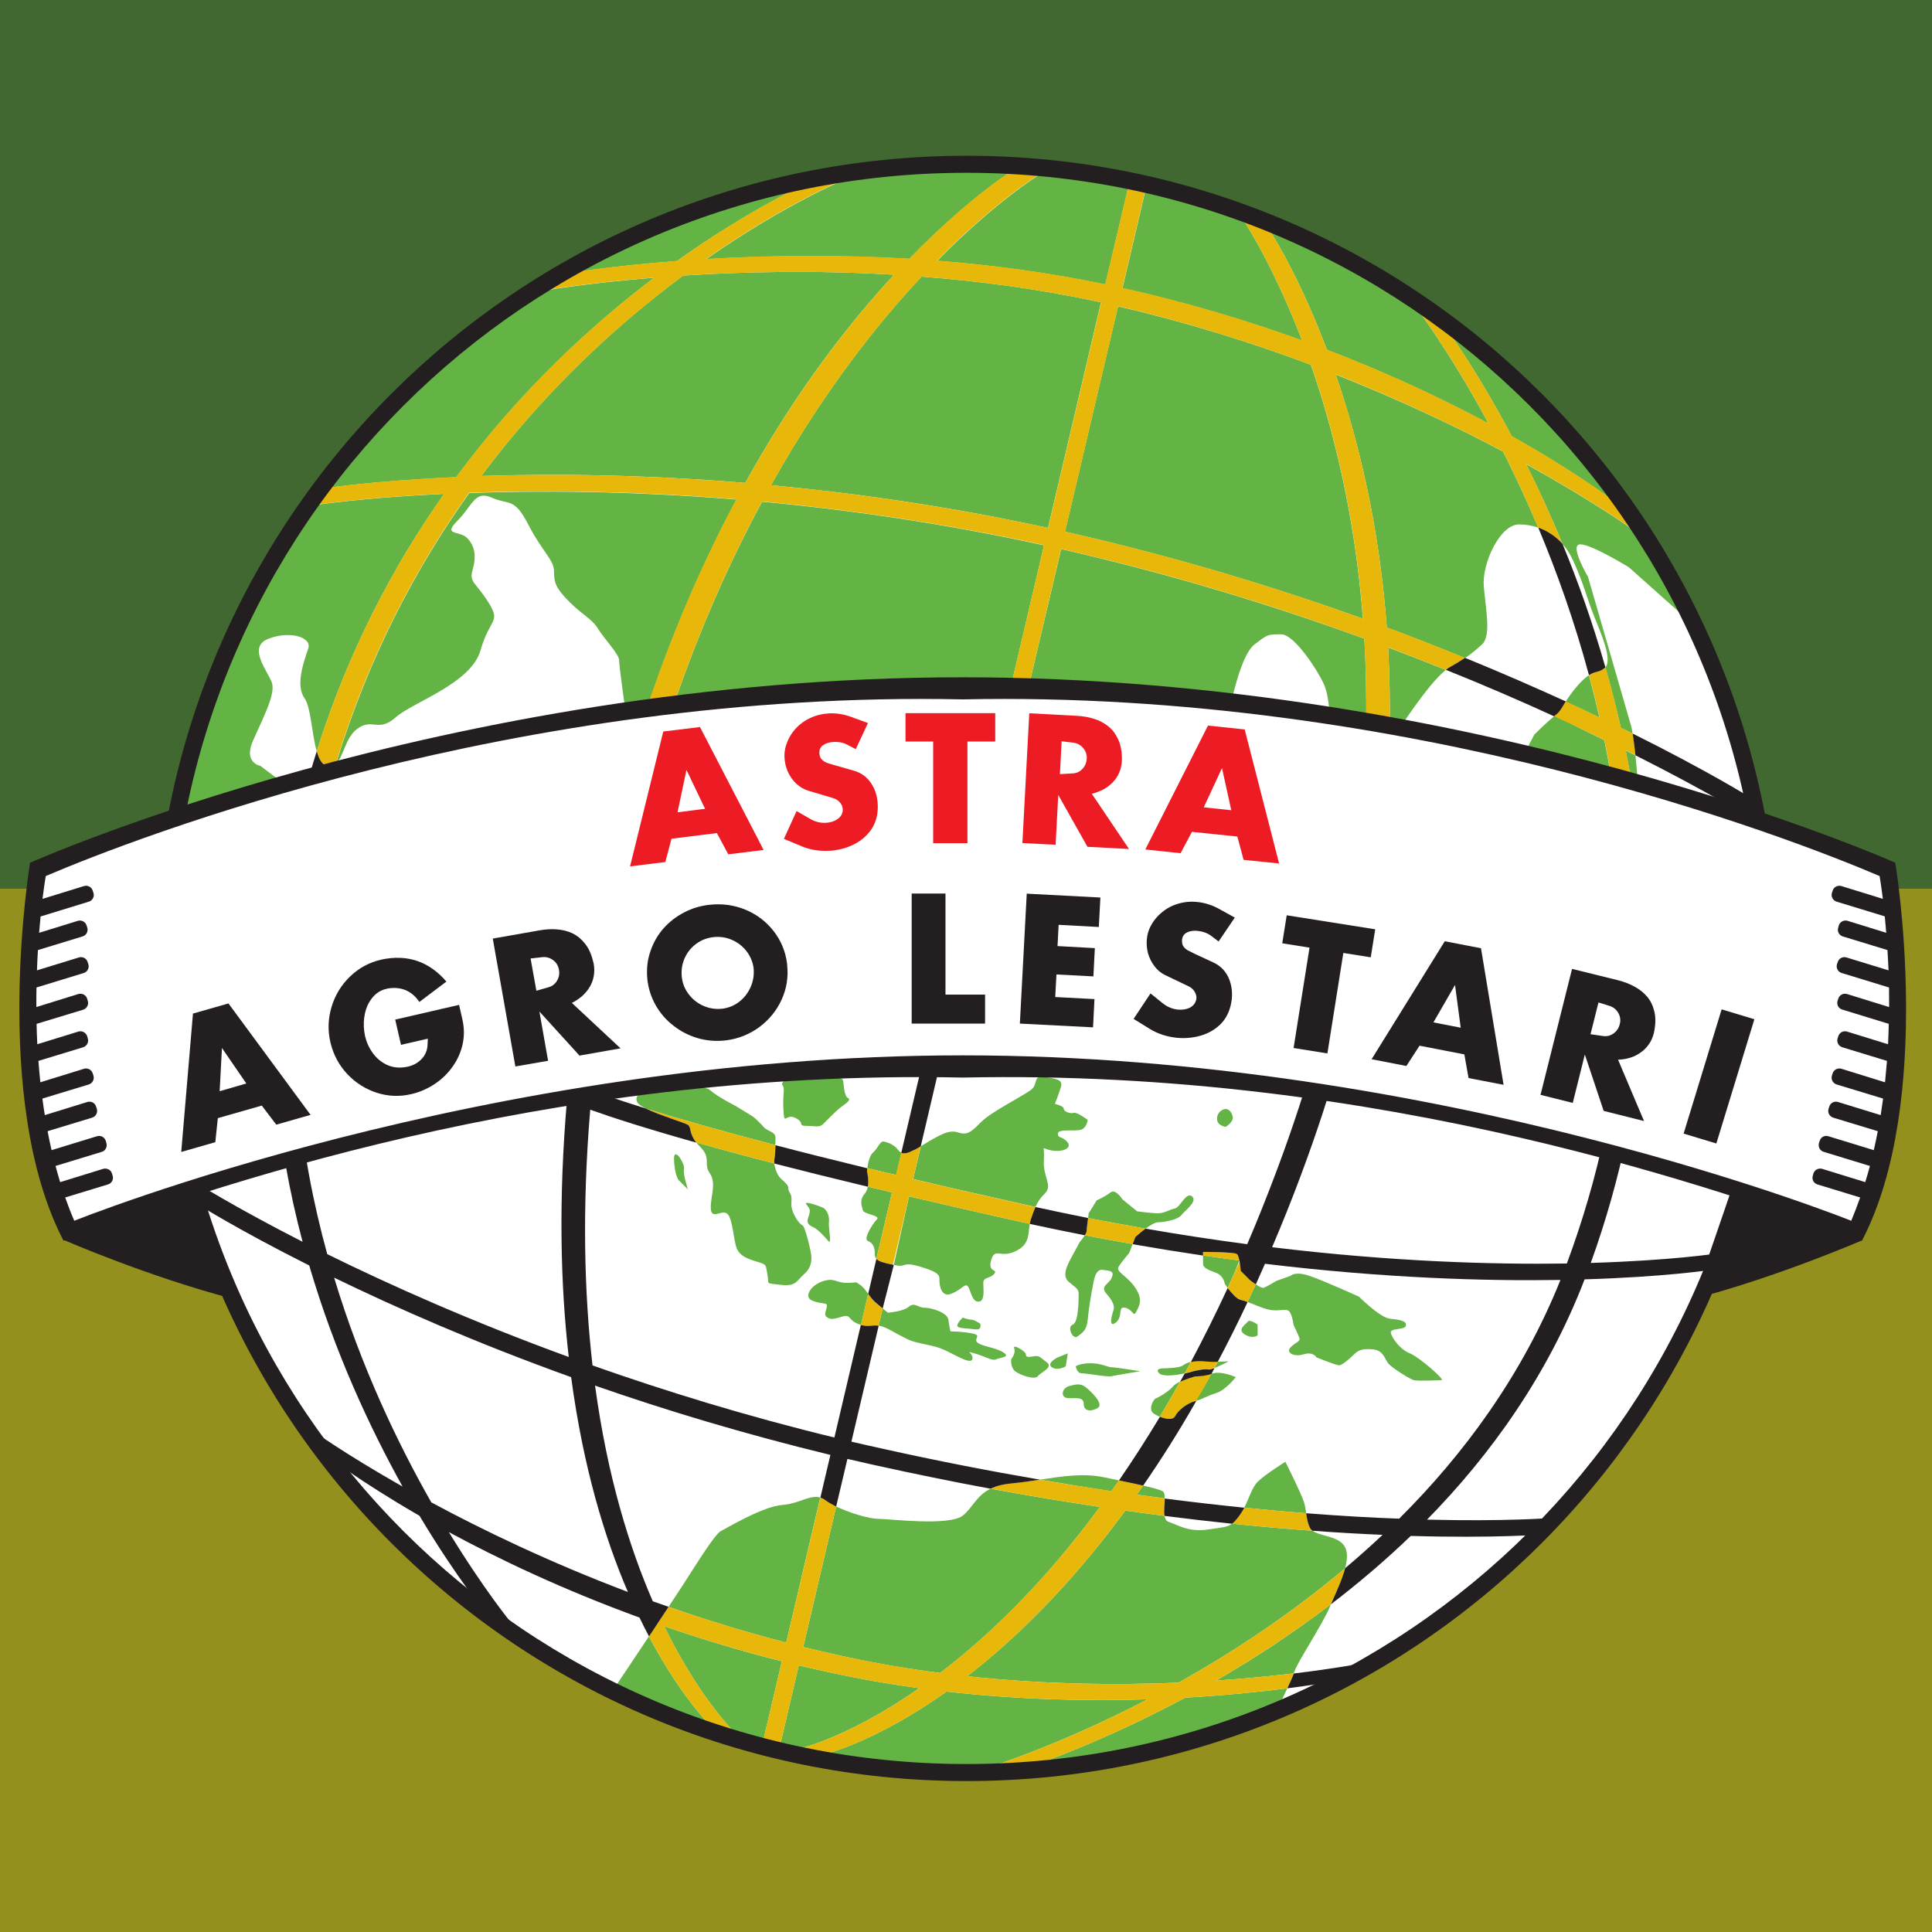 <svg width="100" height="100" viewBox="0 0 100 100" fill="none" xmlns="http://www.w3.org/2000/svg">
<rect width="100" height="100" fill="#416831"/>
<rect y="46" width="100" height="54" fill="#94901D"/>
<g clip-path="url(#clip0_1_110)">
<path d="M50.194 91.656C73.169 91.656 91.794 73.037 91.794 50.069C91.794 27.101 73.169 8.481 50.194 8.481C27.219 8.481 8.594 27.101 8.594 50.069C8.594 73.037 27.219 91.656 50.194 91.656Z" fill="white"/>
<path d="M3.425 63.862L10.131 61.656L12.044 67.225C7.662 66.075 3.344 64.2 3.344 64.2L3.425 63.862Z" fill="#231F20"/>
<path d="M96.381 64.2C96.381 64.2 92.062 66.075 87.681 67.225L89.594 61.656L96.3 63.862L96.381 64.2Z" fill="#231F20"/>
<path fill-rule="evenodd" clip-rule="evenodd" d="M66.631 87.388C66.331 88.031 65.987 88.75 65.987 88.75C65.987 88.75 58.562 92.481 49.525 91.994C46.163 91.813 43.013 91.238 40.325 90.563L41.344 86.2C41.894 86.331 42.45 86.456 43.006 86.575C44.55 86.913 46.081 87.175 47.581 87.381C43.944 89.919 41.444 90.494 41.444 90.494L42.669 90.8C42.669 90.8 45.256 90.206 48.994 87.556C52.763 87.981 56.312 88.056 59.4 87.956C54.612 90.45 51.019 91.525 51.019 91.525L52.281 91.781C52.281 91.781 56.231 90.619 61.35 87.869C63.412 87.756 65.2 87.569 66.631 87.388ZM60.275 78.463C60.3 78.613 60.362 78.725 60.481 78.769C60.962 78.925 61.519 79.325 62.55 79.163C63.262 79.056 63.525 79.056 63.775 78.863C65.25 79.019 66.638 79.138 67.938 79.231C68.338 79.538 69.356 79.488 69.637 80.119C69.762 80.394 69.731 80.763 69.625 81.169C66.731 83.613 63.725 85.569 61 87.094C57.794 87.231 54.044 87.188 50.062 86.763C52.513 84.863 55.356 82.125 58.244 78.188C58.935 78.283 59.612 78.375 60.275 78.463ZM64.4 78.038C64.669 77.525 64.787 77.013 65.1 76.694C65.5 76.3 66.531 75.663 66.531 75.663C66.531 75.663 67.331 77.256 67.487 77.731C67.556 77.938 67.581 78.131 67.606 78.325C66.594 78.244 65.525 78.15 64.4 78.038ZM68.887 83.031L68.844 83.144C68.444 84.1 67.169 86.006 67.012 86.488L66.963 86.613C65.806 86.75 64.45 86.888 62.938 86.988C64.85 85.888 66.875 84.575 68.887 83.031ZM59.169 76.894C59.656 77.006 60.012 77.1 60.162 77.175C60.262 77.225 60.288 77.369 60.281 77.556L58.837 77.363L59.169 76.894ZM53.831 76.588C54.987 76.413 56.062 76.238 57.138 76.463L57.919 76.625L57.525 77.181C56.337 77.006 55.1 76.806 53.831 76.588ZM43.281 77.975C44.006 78.325 45.006 78.613 45.438 78.613C45.994 78.613 49.125 79.006 49.831 78.45C50.344 78.044 50.525 77.419 51.275 77.056C53.25 77.419 55.138 77.731 56.931 78C54 81.975 51.125 84.719 48.656 86.594C47.056 86.388 45.419 86.113 43.769 85.756C43.025 85.594 42.294 85.425 41.575 85.25L43.281 77.975ZM34.606 83.169L35.25 82.188C36.125 80.838 37 79.406 37.319 79.244C37.637 79.088 39.469 77.975 40.5 77.894C41.388 77.825 41.925 77.35 42.456 77.513L40.694 85.019C38.562 84.469 36.525 83.838 34.606 83.169ZM33.587 84.7C35.388 88.1 37.031 89.581 37.031 89.581L38.25 89.9C38.25 89.9 36.337 88.181 34.381 84.175C36.281 84.825 38.312 85.444 40.469 85.988L39.475 90.219L39.962 90.475C34.987 89.181 31.669 87.575 31.669 87.575L33.587 84.7Z" fill="#64B345"/>
<path fill-rule="evenodd" clip-rule="evenodd" d="M62.938 86.987C64.45 86.887 65.806 86.75 66.963 86.612C66.888 86.806 66.763 87.087 66.631 87.387C65.2 87.569 63.413 87.756 61.35 87.869C56.231 90.619 52.281 91.781 52.281 91.781L51.019 91.525C51.019 91.525 54.612 90.45 59.4 87.956C56.312 88.056 52.763 87.981 48.994 87.556C45.256 90.206 42.669 90.806 42.669 90.806L41.444 90.494C41.444 90.494 43.944 89.919 47.581 87.381C46.081 87.175 44.55 86.912 43.006 86.581C42.448 86.456 41.894 86.329 41.344 86.2L40.325 90.562L39.969 90.469L39.475 90.212L40.469 85.987C38.312 85.437 36.281 84.825 34.381 84.175C36.337 88.175 38.25 89.9 38.25 89.9L37.031 89.575C37.031 89.575 35.388 88.1 33.587 84.7L34.606 83.169C36.525 83.837 38.562 84.462 40.694 85.019L42.462 77.512C42.55 77.537 42.638 77.581 42.731 77.65C42.875 77.762 43.069 77.869 43.281 77.969L41.575 85.244C42.294 85.419 43.025 85.594 43.769 85.75C45.419 86.106 47.05 86.381 48.656 86.594C51.125 84.712 54 81.969 56.931 78C55.138 77.731 53.25 77.419 51.275 77.05C51.55 76.919 51.894 76.819 52.362 76.775C52.869 76.731 53.356 76.656 53.825 76.587C55.1 76.806 56.331 77 57.525 77.175L57.919 76.619C58.388 76.719 58.812 76.812 59.169 76.894L58.837 77.362L60.281 77.556C60.281 77.837 60.231 78.206 60.275 78.462C59.612 78.375 58.935 78.283 58.244 78.187C55.356 82.125 52.513 84.862 50.069 86.762C54.05 87.187 57.794 87.231 61 87.094C63.725 85.569 66.731 83.612 69.625 81.169C69.463 81.775 69.131 82.462 68.888 83.031C66.875 84.575 64.844 85.887 62.938 86.987ZM67.938 79.231C66.638 79.137 65.25 79.019 63.769 78.862C63.888 78.775 63.994 78.65 64.144 78.45C64.244 78.312 64.331 78.175 64.4 78.037C65.525 78.15 66.594 78.244 67.606 78.325C67.638 78.569 67.675 78.812 67.806 79.081C67.838 79.144 67.881 79.187 67.938 79.231Z" fill="#E7B809"/>
<path fill-rule="evenodd" clip-rule="evenodd" d="M35.362 14.262C38.381 14.069 42.156 13.975 46.275 14.219C43.906 16.775 41.169 20.306 38.575 24.994C33.188 24.55 28.519 24.519 24.913 24.637C28.306 20.094 32.075 16.7 35.362 14.262ZM54.244 27.325C49.138 26.212 44.3 25.525 39.906 25.113C42.55 20.387 45.325 16.85 47.7 14.319C50.638 14.544 53.719 14.944 56.788 15.606L56.987 15.65L54.244 27.325ZM57.869 15.856C61.469 16.688 64.819 17.744 67.85 18.881C69.025 22.256 70.131 26.681 70.544 32.025C65.987 30.387 60.794 28.8 55.125 27.519L57.869 15.856ZM74.856 16.988C76.15 17.994 77.35 19 78.481 19.969C84.469 25.062 87.088 31.837 87.088 31.837L84.312 29.363C84.312 29.363 82.388 28.175 81.794 28.175C81.2 28.175 82.194 29.856 82.194 29.856L84.412 37.525C84.444 37.631 84.475 37.788 84.506 37.975L83.894 37.669C83.65 36.6 83.381 35.556 83.094 34.544C83.09 34.544 83.088 34.546 83.088 34.55C83.469 34.131 82.881 32.819 82.487 31.837C82.094 30.844 81.994 30.25 81.4 28.962C81.256 28.65 81.075 28.381 80.875 28.156C80.256 26.656 79.619 25.275 78.994 24.025C82.487 25.95 84.475 27.387 84.475 27.387L83.713 26.075C83.713 26.075 81.794 24.569 78.25 22.581C76.825 19.894 75.544 17.969 74.856 16.988ZM82.787 37.138C82.233 36.871 81.65 36.598 81.037 36.319C81.181 36.094 81.369 35.812 81.694 35.444C81.919 35.194 82.094 35.044 82.244 34.95C82.435 35.663 82.617 36.392 82.787 37.138ZM80.506 37.031C81.362 37.5 82.231 37.913 83.037 38.306C83.188 39.031 83.323 39.773 83.444 40.531L78.825 39.15L79.419 38.019C79.419 38.019 80.037 37.4 80.438 37.081C80.713 36.875 80.819 36.681 80.987 36.406C80.819 36.681 80.719 36.869 80.506 37.031ZM82.375 34.875C82.662 34.737 82.831 34.8 83.088 34.55C83.083 34.55 83.081 34.55 83.081 34.55C82.838 34.8 82.662 34.737 82.375 34.875ZM9.375 42.319C9.969 36.337 14.275 27.831 19.169 22.144C23.225 17.438 31.387 11.162 42.531 9.144C41.669 9.519 38.725 10.887 35.038 13.512C31.475 13.781 29.256 14.169 29.256 14.169L28.3 15.019C28.3 15.019 30.431 14.65 33.862 14.375C30.613 16.831 26.925 20.219 23.613 24.7C19.344 24.887 16.863 25.269 16.863 25.269L16.481 26.119C16.481 26.119 18.869 25.756 22.988 25.562C20.375 29.262 18.038 33.675 16.394 38.888C16.137 38 16.094 36.606 15.762 36.138C15.262 35.444 15.762 34.156 15.956 33.562C16.156 32.969 14.969 32.631 13.875 33.069C12.787 33.506 13.875 34.75 14.075 35.344C14.275 35.938 13.581 37.225 13.088 38.356C12.588 39.487 13.481 39.644 13.481 39.644L14.669 40.538C14.669 40.538 9.275 43.369 9.375 42.319ZM52.325 35.525C47.544 35.288 39.169 35.925 34.938 36.294C36.294 32.375 37.837 28.944 39.444 25.969C43.906 26.381 48.831 27.087 54.038 28.225L52.325 35.525ZM70.706 37.65L68.831 37.325C68.831 37.325 68.831 36.138 68.537 35.444C68.237 34.75 67.006 32.831 66.312 32.831C65.619 32.831 65.619 32.831 64.925 33.362C64.231 33.9 63.737 36.337 63.737 36.337C63.737 36.337 59.388 35.962 53.237 35.575L54.925 28.419C60.688 29.731 65.975 31.369 70.619 33.056C70.7 34.525 70.737 36.056 70.706 37.65ZM74.838 34.675C73.9 35.406 72.3 37.919 72.3 37.919L71.931 37.856C71.956 36.35 71.925 34.906 71.85 33.513C72.879 33.9 73.875 34.288 74.838 34.675ZM79.619 27.312C79.281 27.194 78.944 27.144 78.625 27.144C77.638 27.144 76.7 29.163 76.8 30.35C76.9 31.538 77.2 32.925 76.7 33.362C76.4 33.631 76.169 33.831 75.831 34.062C74.55 33.538 73.2 33.006 71.781 32.481C71.388 27.175 70.3 22.769 69.138 19.387C72.513 20.719 75.438 22.119 77.8 23.375C78.4 24.569 79.019 25.887 79.619 27.312ZM84.65 39.1C84.744 40.006 84.812 40.931 84.812 40.931L84.513 40.844C84.4 40.169 84.277 39.502 84.144 38.844L84.65 39.1ZM42.994 9.075C45.163 8.706 47.45 8.5 49.837 8.5C60.875 8.5 68.013 12.012 73.406 15.906L73.244 15.844C73.244 15.844 74.969 18.062 77.044 21.919C74.775 20.706 71.969 19.369 68.681 18.106C67.062 13.806 65.444 11.494 65.444 11.494L64.219 11.181C64.219 11.181 65.794 13.438 67.394 17.625C64.6 16.613 61.487 15.675 58.1 14.912L59.275 9.906L58.419 9.606L57.212 14.725C54.263 14.106 51.312 13.719 48.506 13.5C51.606 10.356 53.837 9.019 53.837 9.019L52.619 8.7C52.619 8.7 50.275 10.094 47.062 13.4C43.119 13.169 39.494 13.244 36.556 13.412C40.781 10.463 43.931 9.206 43.931 9.206L42.994 9.075ZM33.575 36.425L32.337 36.544C32.337 36.544 32.044 34.462 32.044 34.163C32.044 33.869 31.25 33.031 30.95 32.538C30.656 32.044 30.163 31.844 29.469 31.15C28.775 30.456 28.675 30.163 28.675 29.569C28.675 28.975 28.081 28.575 27.344 27.15C26.606 25.719 26.356 26.156 25.462 25.762C24.569 25.363 24.469 26.156 23.681 26.95C22.887 27.744 23.775 27.444 24.175 27.844C24.569 28.238 24.669 28.775 24.469 29.469C24.275 30.163 24.569 30.062 25.262 31.15C25.956 32.244 25.363 31.944 24.869 33.669C24.369 35.394 21.356 36.344 20.469 37.138C19.575 37.931 19.275 37.138 18.481 37.731C17.869 38.194 17.794 39.156 17.394 39.519C19.081 34.006 21.538 29.369 24.288 25.519C27.913 25.387 32.644 25.406 38.119 25.856C36.494 28.9 34.931 32.406 33.575 36.425Z" fill="#64B345"/>
<path fill-rule="evenodd" clip-rule="evenodd" d="M58.413 9.594L59.269 9.894L58.094 14.9C61.487 15.656 64.594 16.6 67.388 17.612C65.787 13.419 64.213 11.169 64.213 11.169L65.438 11.481C65.438 11.481 67.056 13.794 68.675 18.094C71.963 19.35 74.769 20.694 77.037 21.906C74.963 18.044 73.238 15.831 73.238 15.831L73.4 15.887C73.9 16.25 74.381 16.612 74.856 16.981C75.544 17.962 76.825 19.887 78.25 22.569C81.794 24.556 83.713 26.069 83.713 26.069L84.475 27.375C84.475 27.375 82.487 25.944 78.994 24.012C79.619 25.262 80.256 26.65 80.869 28.15C80.506 27.744 80.069 27.469 79.613 27.306C79.013 25.875 78.4 24.562 77.8 23.369C75.431 22.112 72.506 20.706 69.138 19.375C70.3 22.762 71.381 27.162 71.781 32.475C73.2 33 74.55 33.531 75.831 34.05C75.619 34.194 75.363 34.35 75.019 34.544C74.96 34.577 74.898 34.619 74.831 34.669C73.873 34.281 72.879 33.894 71.85 33.506C71.925 34.894 71.956 36.344 71.931 37.85L70.706 37.637C70.738 36.044 70.7 34.512 70.613 33.05C65.975 31.362 60.688 29.719 54.919 28.412L53.237 35.569L52.713 35.537L52.325 35.512L54.038 28.212C48.831 27.075 43.906 26.375 39.444 25.956C37.837 28.937 36.294 32.362 34.938 36.287L33.562 36.406C34.925 32.394 36.481 28.887 38.112 25.844C32.638 25.394 27.906 25.375 24.281 25.5C21.531 29.356 19.069 33.987 17.387 39.5C17.275 39.606 17.137 39.662 16.95 39.637C16.681 39.606 16.512 39.3 16.394 38.881C18.038 33.669 20.375 29.256 22.988 25.556C18.869 25.75 16.481 26.112 16.481 26.112L16.863 25.262C16.863 25.262 19.344 24.881 23.613 24.687C26.925 20.206 30.613 16.825 33.862 14.369C30.431 14.644 28.3 15.006 28.3 15.006L29.256 14.156C29.256 14.156 31.475 13.775 35.038 13.506C38.725 10.881 41.669 9.512 42.531 9.137L42.987 9.056L43.925 9.194C43.925 9.194 40.775 10.45 36.556 13.4C39.488 13.225 43.112 13.15 47.062 13.387C50.275 10.081 52.612 8.681 52.612 8.681L53.831 9.006C53.831 9.006 51.6 10.344 48.5 13.487C51.312 13.706 54.256 14.094 57.206 14.712L58.413 9.594ZM54.25 27.325L56.994 15.656L56.794 15.606C53.719 14.95 50.644 14.544 47.706 14.319C45.331 16.85 42.55 20.387 39.913 25.112C44.306 25.525 49.144 26.219 54.25 27.325ZM57.875 15.85L55.131 27.519C60.8 28.794 65.994 30.387 70.55 32.025C70.138 26.681 69.031 22.256 67.856 18.881C64.825 17.744 61.475 16.687 57.875 15.85ZM35.369 14.262C32.081 16.7 28.306 20.1 24.913 24.637C28.525 24.519 33.188 24.55 38.575 24.994C41.175 20.306 43.913 16.775 46.275 14.219C42.163 13.975 38.388 14.069 35.369 14.262ZM83.1 34.537C83.388 35.55 83.656 36.594 83.894 37.662L84.506 37.969C84.556 38.281 84.606 38.687 84.65 39.087L84.15 38.837C84.281 39.494 84.4 40.162 84.513 40.837L83.45 40.519C83.329 39.764 83.194 39.025 83.044 38.3C82.237 37.906 81.369 37.494 80.444 37.075C80.744 36.844 80.844 36.637 81.044 36.306C81.652 36.59 82.236 36.864 82.794 37.131C82.623 36.385 82.442 35.656 82.25 34.944C82.619 34.706 82.806 34.831 83.088 34.544C83.088 34.544 83.094 34.537 83.1 34.537Z" fill="#E7B809"/>
<path d="M43.631 55.9C43.681 56.113 43.681 56.731 43.888 56.831C44.094 56.938 43.737 57.144 43.475 57.344C43.219 57.556 42.819 57.963 42.612 58.175C42.406 58.381 42.2 58.275 41.737 58.275C41.269 58.275 41.681 58.119 41.169 57.863C40.65 57.606 40.6 58.325 40.55 57.45C40.5 56.575 40.65 56.369 40.5 56.163C40.344 55.956 41.062 55.7 41.531 55.7C41.994 55.7 43.581 55.7 43.631 55.9Z" fill="#64B345"/>
<path fill-rule="evenodd" clip-rule="evenodd" d="M45.362 65.156C45.306 65.094 45.281 65.013 45.281 64.906C45.281 64.544 45.181 64.338 44.919 64.231C44.663 64.131 45.181 63.319 45.388 63.113C45.594 62.906 44.712 62.856 44.663 62.644C44.612 62.438 44.456 62.131 44.769 61.769C44.85 61.675 44.894 61.55 44.919 61.419L46.169 61.719L45.362 65.156ZM53.3 63.344C53.206 63.869 53.312 64.388 52.6 64.744C51.769 65.163 51.513 64.538 51.306 65.213C51.1 65.881 51.669 65.675 51.462 65.931C51.256 66.188 50.894 66.088 50.894 66.4C50.894 66.706 51 67.375 50.638 67.375C50.275 67.375 50.225 66.656 50.069 66.55C49.913 66.45 49.763 66.756 49.244 66.963C48.731 67.169 48.625 66.55 48.625 66.294C48.625 66.038 48.688 65.881 47.656 65.569C46.625 65.263 46.987 65.625 46.263 65.469L47.05 61.925C48.812 62.338 50.737 62.775 52.837 63.244L53.3 63.344ZM47.663 59.331C47.969 59.15 48.219 58.981 48.425 58.881C48.731 58.725 49.144 58.463 49.606 58.619C50.075 58.775 50.281 58.581 50.794 58.063C51.312 57.55 52.95 56.725 53.362 56.413C53.775 56.106 53.413 55.644 54.087 55.744C54.756 55.85 55.013 55.9 54.913 56.263C54.806 56.619 54.6 57.138 54.6 57.138C54.6 57.138 55.062 57.238 55.062 57.394C55.062 57.55 55.425 57.656 55.581 57.6C55.737 57.55 56.3 57.963 56.3 57.963C56.3 57.963 56.25 58.388 55.944 58.475C55.631 58.569 54.756 58.413 54.756 58.675C54.756 58.931 54.913 58.775 55.219 59.081C55.531 59.394 55.062 59.65 54.444 59.55C53.825 59.444 54.087 59.188 54.031 60.063C53.981 60.944 54.5 61.35 54.087 61.769C53.844 62.006 53.706 62.219 53.594 62.475L53.225 62.388C51.056 61.906 49.075 61.456 47.263 61.025L47.663 59.331ZM45.756 59.088C45.962 59.138 46.112 59.188 46.319 59.344C46.444 59.438 46.506 59.594 46.656 59.663L46.388 60.819L44.894 60.463C44.925 60.225 45.006 59.8 45.188 59.656C45.444 59.444 45.544 59.038 45.756 59.088Z" fill="#64B345"/>
<path d="M63.444 57.4C63.6 57.4 63.756 57.556 63.806 57.812C63.856 58.069 63.444 58.325 63.444 58.325C63.444 58.325 62.994 58.275 62.994 57.912C62.994 57.556 63.288 57.4 63.444 57.4Z" fill="#64B345"/>
<path fill-rule="evenodd" clip-rule="evenodd" d="M58.625 64.394L58.45 64.85C58.45 64.85 58.05 65.313 57.894 65.575C57.744 65.831 58.35 66.038 58.763 66.656C59.175 67.275 58.969 67.581 58.812 67.894C58.656 68.2 58.656 67.794 58.244 67.688C57.831 67.588 58.156 68.15 57.744 68.463C57.331 68.769 57.587 67.944 57.638 67.794C57.694 67.638 57.638 67.381 57.275 66.969C56.919 66.556 57.381 66.5 57.538 66.144C57.694 65.781 57.481 65.781 57.069 65.725C56.656 65.675 56.606 66.4 56.556 66.606C56.506 66.813 56.35 67.738 56.3 68.306C56.244 68.875 56.038 68.963 55.781 69.169C55.525 69.375 55.212 68.669 55.525 68.563C55.831 68.463 55.831 67.225 55.831 66.969C55.831 66.706 55.681 66.656 55.319 66.35C54.956 66.038 55.212 65.525 55.525 64.956C55.831 64.388 55.888 64.288 55.888 64.288C55.888 64.288 56.044 64.106 56.15 63.938C56.987 64.1 57.812 64.25 58.625 64.394ZM61.7 61.925C62.013 62.181 61.288 62.7 61.138 62.906C60.981 63.113 60.312 63.263 59.95 63.263C59.788 63.263 59.525 63.425 59.294 63.594C58.319 63.423 57.327 63.24 56.319 63.044L56.35 62.8L56.763 62.131C56.763 62.131 57.225 61.925 57.481 61.719C57.744 61.513 58.1 62.081 58.1 62.081L58.862 62.7C58.862 62.7 59.638 62.8 59.95 62.8C60.256 62.8 60.569 62.594 60.825 62.544C61.081 62.494 61.394 61.669 61.7 61.925Z" fill="#64B345"/>
<path d="M42.869 64.231C42.663 63.975 42.356 63.675 42.2 63.575C42.044 63.469 41.681 63.419 41.838 63.007C41.994 62.594 41.888 62.544 41.738 62.338C41.581 62.132 42.3 62.388 42.563 62.494C42.819 62.594 42.95 63.007 42.906 63.263C42.869 63.525 43.075 64.488 42.869 64.231Z" fill="#64B345"/>
<path fill-rule="evenodd" clip-rule="evenodd" d="M40.075 60.219C40.1 60.431 40.181 60.662 40.288 60.844C40.444 61.1 40.806 61.256 40.806 61.512C40.806 61.769 41.013 61.719 40.962 62.231C40.913 62.75 41.375 63.369 41.531 63.419C41.681 63.475 41.994 64.85 41.994 65.006C41.994 65.162 42.044 65.575 41.631 65.937C41.219 66.294 41.219 66.606 40.394 66.5C39.569 66.4 39.825 66.5 39.725 65.987C39.619 65.469 39.725 65.469 39.206 65.312C38.694 65.162 38.281 65.006 38.125 64.594C37.969 64.181 37.931 63.162 37.675 62.856C37.413 62.544 36.85 63.162 36.794 62.594C36.744 62.031 37.106 61.256 36.744 60.737C36.381 60.225 36.85 59.962 36.225 59.344C36.154 59.273 36.094 59.204 36.044 59.137C37.2 59.462 38.538 59.825 40.075 60.219ZM36.744 56.419C37.156 56.781 38.075 57.244 38.075 57.244L39 57.812C39 57.812 39.312 58.081 39.519 58.325C39.725 58.569 40.138 58.569 40.138 58.881L40.131 59.269C37.244 58.512 35.062 57.887 33.419 57.375C33.188 57.256 33.019 57.137 32.975 57.037C32.825 56.625 33.237 56.575 33.6 56.575C33.956 56.575 36.331 56.056 36.744 56.419Z" fill="#64B345"/>
<path fill-rule="evenodd" clip-rule="evenodd" d="M34.888 59.962C34.888 59.55 35.144 59.862 35.144 59.862C35.144 59.862 35.456 60.275 35.4 60.531C35.35 60.787 35.606 61.562 35.606 61.562L35.144 61.1C34.987 60.944 34.888 60.375 34.888 59.962Z" fill="#64B345"/>
<path fill-rule="evenodd" clip-rule="evenodd" d="M45.688 67.725L45.956 67.944C45.956 67.944 46.725 67.894 47.038 67.638C47.344 67.381 47.5 67.688 47.862 67.688C48.225 67.688 49.038 67.944 49.087 68.306C49.138 68.669 49.194 68.912 49.194 68.912C49.194 68.912 49.812 68.912 50.325 69.019C50.844 69.119 50.381 69.275 50.581 69.481C50.788 69.688 51.513 69.737 51.925 69.994C52.337 70.256 51.769 70.256 51.562 70.356C51.356 70.463 51 70.2 50.431 70.05C50.244 69.994 50.181 69.981 50.175 69.987C50.163 70.013 50.394 70.15 50.325 70.356C50.225 70.669 49.244 69.994 48.675 69.787C48.106 69.581 47.4 69.531 46.987 69.325C46.575 69.119 46.781 69.225 46.006 68.806C45.781 68.688 45.612 68.638 45.475 68.612L45.688 67.725ZM42.669 66.294C43.237 66.138 43.225 66.4 43.844 66.4C44.462 66.4 44.2 66.294 44.513 66.5C44.681 66.612 44.806 66.787 44.938 66.969L44.562 68.575C43.844 68.369 44.1 67.994 43.581 68.15C43.069 68.306 42.962 68.306 42.769 68.15C42.575 67.994 42.962 67.531 42.719 67.481C42.475 67.431 41.894 67.381 41.844 67.119C41.794 66.862 42.1 66.45 42.669 66.294Z" fill="#64B345"/>
<path d="M50.275 68.306C50.431 68.306 50.737 68.513 50.737 68.513C50.737 68.513 50.844 68.863 50.481 68.806C50.119 68.756 49.55 68.769 49.55 68.619C49.55 68.463 49.831 68.2 49.831 68.2C49.831 68.2 50.119 68.306 50.275 68.306Z" fill="#64B345"/>
<path d="M52.494 69.787C52.388 69.531 53.1 69.944 53.1 70.1C53.1 70.256 53.2 70.256 53.513 70.2C53.819 70.15 53.819 70.256 54.181 70.513C54.544 70.769 53.875 71.025 53.719 71.231C53.563 71.438 52.8 71.181 52.544 70.975C52.288 70.769 52.338 70.356 52.338 70.356C52.338 70.356 52.594 70.05 52.494 69.787Z" fill="#64B345"/>
<path d="M55.319 71.75C55.681 71.644 55.938 71.594 56.194 71.8C56.45 72.006 57.175 72.675 56.813 72.881C56.45 73.087 56.094 73.037 56.094 72.675C56.094 72.319 55.781 72.369 55.319 72.369C54.856 72.369 54.956 71.85 55.319 71.75Z" fill="#64B345"/>
<path d="M59.019 70.975C59.019 70.975 57.744 71.181 57.538 71.231C57.331 71.287 56.244 71.081 55.987 71.081C55.731 71.081 55.681 70.719 55.681 70.719C55.681 70.719 55.888 70.562 56.45 70.562C57.019 70.562 57.331 70.769 57.538 70.769C57.744 70.769 59.019 70.975 59.019 70.975Z" fill="#64B345"/>
<path d="M55.269 70.05L55.163 70.719C55.163 70.719 54.75 70.975 54.444 70.769C54.131 70.562 54.75 70.256 54.75 70.256L55.269 70.05Z" fill="#64B345"/>
<path fill-rule="evenodd" clip-rule="evenodd" d="M60.031 73.331C59.894 73.275 59.769 73.206 59.688 73.144C59.431 72.937 59.688 72.419 59.844 72.369C60 72.319 60.513 72.006 60.725 71.75C60.788 71.669 60.925 71.587 61.081 71.512C60.736 72.137 60.386 72.744 60.031 73.331ZM62.944 72.106C63.444 71.956 63.963 71.281 63.963 71.281C63.963 71.281 63.2 70.925 62.7 71.106C62.438 71.587 62.181 72.05 61.856 72.525L61.919 72.506C62.288 72.4 62.463 72.256 62.944 72.106Z" fill="#64B345"/>
<path fill-rule="evenodd" clip-rule="evenodd" d="M61.319 71.087C60.931 71.169 60.2 71.281 60 71.081C59.744 70.825 60.206 70.825 60.206 70.825C60.206 70.825 61.031 70.825 61.237 70.669C61.337 70.594 61.469 70.531 61.638 70.494L61.319 71.087ZM63.6 70.462C63.6 70.462 63.188 70.681 62.862 70.806L63.038 70.481C63.356 70.481 63.6 70.462 63.6 70.462Z" fill="#64B345"/>
<path d="M64.581 68.413C64.681 68.256 65.094 68.563 65.094 68.563V69.119C65.094 69.119 64.838 69.325 64.425 69.069C64.013 68.806 64.475 68.563 64.581 68.413Z" fill="#64B345"/>
<path fill-rule="evenodd" clip-rule="evenodd" d="M64.15 65.244C63.956 65.769 63.75 66.219 63.544 66.663C63.456 66.544 63.394 66.45 63.394 66.45C63.394 66.45 63.35 66.038 62.944 65.881C62.525 65.725 62.269 65.625 62.269 65.419V64.981C62.906 65.075 63.531 65.163 64.15 65.244ZM72.975 70.05C72.469 69.844 72.1 69.325 71.994 69.019C71.894 68.706 72.719 68.863 72.769 68.619C72.819 68.369 72.456 68.306 71.944 68.256C71.425 68.2 70.344 67.119 70.344 67.119C70.344 67.119 68.538 66.294 67.775 66.038C67.013 65.781 66.8 66.038 66.8 66.038L66.075 66.294C66.075 66.294 65.556 66.606 65.406 66.656C65.331 66.681 65.156 66.588 65 66.475L64.575 67.388C64.913 67.519 65.35 67.719 65.713 67.794C66.231 67.894 66.588 67.688 66.744 67.894C66.9 68.1 66.95 68.563 66.95 68.563C66.95 68.563 67.213 69.119 67.263 69.275C67.312 69.431 67.056 69.481 66.8 69.738C66.538 69.994 66.95 70.256 67.469 70.1C67.981 69.944 68.138 70.256 68.138 70.256C68.138 70.256 69.156 70.669 69.312 70.669C69.469 70.669 69.881 70.306 70.088 70.1C70.294 69.894 70.5 69.788 71.069 69.844C71.631 69.894 71.688 70.406 71.894 70.613C72.1 70.825 72.975 71.388 73.181 71.438C73.388 71.494 74.406 71.438 74.613 71.438C74.819 71.438 73.481 70.256 72.975 70.05Z" fill="#64B345"/>
<path d="M64.013 64.906C64.069 64.944 64.119 65.087 64.15 65.244C63.531 65.162 62.906 65.075 62.269 64.981V64.8C62.269 64.8 63.856 64.8 64.013 64.906ZM63.544 66.662C63.752 66.216 63.958 65.764 64.162 65.306C64.2 65.537 64.219 65.781 64.219 65.781L64.681 66.244C64.681 66.244 64.831 66.369 65 66.475L64.575 67.387C64.431 67.331 64.312 67.294 64.219 67.275C64.013 67.244 63.725 66.894 63.544 66.662Z" fill="#E7B809"/>
<path d="M63.031 70.481L62.862 70.8C62.719 70.856 62.594 70.887 62.525 70.875C62.319 70.819 61.7 70.975 61.55 71.025C61.513 71.037 61.431 71.062 61.319 71.087L61.638 70.493C61.831 70.45 62.075 70.431 62.375 70.462C62.594 70.481 62.831 70.487 63.031 70.481Z" fill="#E7B809"/>
<path d="M61.856 71.231C61.856 71.231 62.306 71.231 62.7 71.112C62.442 71.587 62.181 72.052 61.919 72.506C61.444 72.625 60.981 72.987 60.825 73.3C60.719 73.512 60.344 73.45 60.031 73.331C60.385 72.744 60.735 72.137 61.081 71.512C61.425 71.356 61.856 71.231 61.856 71.231Z" fill="#E7B809"/>
<path d="M45.475 68.612C45.156 68.562 44.994 68.694 44.556 68.575L44.938 66.969C45.05 67.125 45.169 67.287 45.337 67.431L45.688 67.725L45.475 68.612Z" fill="#E7B809"/>
<path d="M33.419 57.375C35.062 57.888 37.244 58.513 40.131 59.269C40.131 59.525 40.119 59.8 40.087 59.962C40.069 60.044 40.069 60.131 40.081 60.219C38.544 59.825 37.206 59.462 36.044 59.138C35.65 58.65 35.794 58.362 35.612 58.225C35.456 58.106 34.131 57.731 33.419 57.375Z" fill="#E7B809"/>
<path d="M56.319 63.044C57.327 63.24 58.319 63.423 59.294 63.594C59.006 63.8 58.763 64.025 58.763 64.025L58.625 64.394C57.812 64.25 56.987 64.1 56.15 63.938C56.206 63.85 56.244 63.769 56.244 63.719C56.244 63.619 56.288 63.281 56.319 63.044Z" fill="#E7B809"/>
<path d="M47.05 61.925L46.219 65.462C45.744 65.362 45.481 65.3 45.362 65.156L46.169 61.719L44.919 61.419C44.981 61.056 44.869 60.637 44.869 60.637L44.888 60.462L46.375 60.819L46.65 59.662C46.756 59.712 46.9 59.712 47.138 59.606C47.331 59.519 47.5 59.425 47.656 59.337L47.256 61.031C49.069 61.456 51.05 61.912 53.219 62.394L53.587 62.475C53.513 62.656 53.444 62.856 53.356 63.112C53.331 63.192 53.31 63.271 53.294 63.35L52.837 63.244C50.731 62.775 48.806 62.337 47.05 61.925Z" fill="#E7B809"/>
<path fill-rule="evenodd" clip-rule="evenodd" d="M53.594 62.475C54.515 62.675 55.423 62.865 56.319 63.044C56.288 63.281 56.244 63.619 56.244 63.719C56.244 63.769 56.206 63.85 56.15 63.938C55.213 63.754 54.263 63.558 53.3 63.35C53.312 63.269 53.331 63.188 53.356 63.113C53.444 62.856 53.513 62.656 53.594 62.475ZM53.3 63.35C53.2 63.875 53.312 64.388 52.594 64.75C53.312 64.388 53.2 63.875 53.3 63.344C53.3 63.344 53.3 63.346 53.3 63.35ZM45.688 67.725L45.338 67.431C45.169 67.288 45.05 67.125 44.938 66.969L45.362 65.156C45.481 65.3 45.744 65.363 46.219 65.463C46.236 65.467 46.25 65.469 46.263 65.469L45.688 67.725ZM47.119 65.45C46.744 65.413 46.806 65.581 46.3 65.475C46.794 65.569 46.756 65.413 47.119 65.45ZM80.438 37.075C78.75 36.3 76.875 35.488 74.838 34.669C74.9 34.619 74.96 34.577 75.019 34.544C75.362 34.35 75.619 34.194 75.831 34.05C77.731 34.825 79.469 35.588 81.044 36.306C80.838 36.638 80.744 36.844 80.506 37.019L80.438 37.075ZM43.188 74.406L44.556 68.581C44.994 68.694 45.163 68.563 45.481 68.619L44.069 74.619C44.581 74.74 45.096 74.856 45.612 74.969C48.5 75.613 51.244 76.144 53.831 76.588C53.356 76.663 52.869 76.731 52.362 76.781C51.894 76.825 51.55 76.919 51.275 77.056C49.344 76.7 47.325 76.288 45.231 75.825L43.862 75.513L43.281 77.975C43.069 77.875 42.875 77.763 42.731 77.656C42.644 77.588 42.55 77.544 42.463 77.513L42.981 75.306C38.556 74.231 34.469 73 30.8 71.719C31.438 76.425 32.581 80.1 33.788 82.881L34.606 83.169L33.594 84.7C33.427 84.392 33.263 84.067 33.1 83.725C29.137 82.281 25.819 80.7 23.231 79.3C25.05 82.281 26.45 83.981 26.45 83.981L25.219 83.594C25.219 83.594 23.663 81.719 21.712 78.456C18.55 76.631 16.844 75.294 16.844 75.294L16.087 73.981C16.087 73.981 17.8 75.225 20.837 76.944C19.163 73.931 17.331 70.025 16.006 65.5C12.181 63.581 10.081 62.238 10.081 62.238L10.169 61.231C10.169 61.231 12.125 62.469 15.662 64.275C14.294 59.119 13.619 53.225 14.544 46.963C14.969 44.081 15.6 41.388 16.394 38.881C16.512 39.3 16.681 39.606 16.95 39.644C17.137 39.663 17.275 39.606 17.387 39.506C16.663 41.881 16.081 44.419 15.681 47.125C14.738 53.556 15.481 59.625 16.938 64.913C20.131 66.488 24.369 68.388 29.438 70.238C29.006 66.463 28.906 62.063 29.344 56.975C28.806 56.75 28.644 56.644 28.644 56.644L28.731 55.638C28.731 55.638 28.906 55.744 29.431 55.969C29.575 54.494 29.769 52.956 30.006 51.363C30.85 45.738 32.087 40.775 33.569 36.413L34.938 36.288C33.394 40.763 32.1 45.869 31.225 51.681C30.981 53.331 30.788 54.919 30.638 56.444C31.319 56.694 32.225 57 33.425 57.375C34.131 57.731 35.456 58.113 35.612 58.225C35.794 58.363 35.65 58.65 36.044 59.144C33.4 58.4 31.669 57.838 30.55 57.438C30.125 62.519 30.238 66.913 30.669 70.675C34.438 72.006 38.638 73.3 43.188 74.406ZM17.294 66.131C18.694 70.769 20.606 74.744 22.325 77.763C25.006 79.206 28.456 80.869 32.5 82.4C31.306 79.625 30.188 75.956 29.562 71.281C24.619 69.506 20.475 67.675 17.294 66.131ZM59.294 63.594C61.112 63.913 62.869 64.175 64.556 64.4C65.094 63.15 65.612 61.844 66.125 60.475C69.331 51.894 70.575 44.231 70.706 37.644L71.931 37.85C71.812 44.463 70.575 52.163 67.35 60.788C66.862 62.1 66.356 63.356 65.844 64.556C72.037 65.306 77.225 65.456 81.1 65.4C84.431 56.431 84.638 47.9 83.45 40.525L84.513 40.838C85.7 48.119 85.531 56.525 82.338 65.369C86.525 65.244 88.869 64.881 88.869 64.881L88.487 65.738C88.487 65.738 86.169 66.094 82.019 66.219C80.112 71.175 77.169 75.288 73.863 78.656C77.956 78.756 80.194 78.575 80.194 78.575L79.812 79.425C79.812 79.425 77.406 79.625 73.019 79.5C71.675 80.794 70.287 81.969 68.888 83.038C69.131 82.469 69.463 81.781 69.625 81.169C70.275 80.619 70.925 80.044 71.562 79.444C70.45 79.394 69.244 79.331 67.938 79.231C67.881 79.194 67.838 79.144 67.806 79.088C67.675 78.819 67.644 78.575 67.606 78.325C69.388 78.463 70.994 78.556 72.419 78.606C75.781 75.263 78.794 71.169 80.769 66.25C76.894 66.313 71.688 66.163 65.475 65.413L65 66.481C64.831 66.369 64.681 66.244 64.681 66.244L64.219 65.781C64.219 65.781 64.2 65.538 64.162 65.306C64.119 65.088 64.075 64.944 64.013 64.906C63.856 64.8 62.269 64.8 62.269 64.8V64.988C61.086 64.813 59.871 64.617 58.625 64.4L58.763 64.031C58.763 64.031 59.013 63.8 59.294 63.594ZM46.65 59.669L52.325 35.519L52.713 35.538L53.237 35.569L47.656 59.338C47.506 59.431 47.331 59.519 47.138 59.606C46.906 59.713 46.756 59.713 46.65 59.669ZM40.138 59.275C41.544 59.644 43.125 60.038 44.888 60.469L44.875 60.638C44.875 60.638 44.987 61.056 44.919 61.425C43.119 60.994 41.513 60.594 40.081 60.225C40.069 60.131 40.075 60.044 40.088 59.969C40.119 59.8 40.131 59.531 40.138 59.275ZM61.919 72.513C61.013 74.106 60.088 75.563 59.169 76.894C58.819 76.813 58.394 76.725 57.919 76.625C58.625 75.6 59.331 74.506 60.038 73.331C60.344 73.456 60.719 73.513 60.825 73.3C60.981 72.988 61.444 72.631 61.856 72.525L61.919 72.513ZM62.862 70.813L62.7 71.119C62.306 71.244 61.856 71.244 61.856 71.244C61.856 71.244 61.425 71.363 61.081 71.519L61.319 71.094C61.431 71.069 61.513 71.044 61.55 71.038C61.7 70.981 62.319 70.831 62.531 70.881C62.594 70.9 62.719 70.863 62.862 70.813ZM64.575 67.394C64.069 68.475 63.55 69.506 63.031 70.488C62.831 70.494 62.594 70.488 62.375 70.469C62.075 70.438 61.831 70.456 61.638 70.5C62.281 69.294 62.919 68.019 63.544 66.669C63.725 66.9 64.019 67.25 64.219 67.281C64.312 67.3 64.438 67.338 64.575 67.394ZM42.531 9.144L42.788 9.038L42.987 9.069L42.531 9.144ZM84.506 37.969C88.438 39.925 90.631 41.3 90.631 41.3L90.537 42.313C90.537 42.313 88.425 40.994 84.65 39.094C84.606 38.688 84.556 38.288 84.506 37.969ZM80.875 28.15C81.675 30.094 82.438 32.231 83.094 34.538C82.8 34.831 82.619 34.706 82.244 34.944C81.494 32.15 80.575 29.588 79.619 27.306C80.069 27.469 80.513 27.744 80.875 28.15ZM73.4 15.894L74.319 16.244C74.319 16.244 74.513 16.5 74.856 16.981C74.388 16.619 73.9 16.256 73.4 15.894ZM66.969 86.619C69.656 86.294 71.263 85.95 71.263 85.95L70.306 86.794C70.306 86.794 68.95 87.088 66.631 87.388C66.769 87.094 66.894 86.806 66.969 86.619ZM63.775 78.869C62.658 78.752 61.492 78.617 60.275 78.463C60.231 78.206 60.281 77.844 60.288 77.563C61.731 77.75 63.106 77.906 64.406 78.038C64.331 78.175 64.25 78.313 64.15 78.45C64 78.65 63.888 78.781 63.775 78.869Z" fill="#231F20"/>
<path fill-rule="evenodd" clip-rule="evenodd" d="M50.031 92.188C26.762 92.188 7.95 73.381 7.95 50.125C7.95 26.863 26.762 8.062 50.031 8.062C73.294 8.062 92.106 26.863 92.106 50.125C92.106 73.381 73.294 92.188 50.031 92.188ZM91.225 50.125C91.225 27.35 72.812 8.944 50.025 8.944C27.244 8.944 8.831 27.35 8.831 50.125C8.831 72.9 27.244 91.306 50.025 91.306C72.812 91.306 91.225 72.9 91.225 50.125Z" fill="#231F20"/>
<path d="M2.019 44.85C2.019 44.85 24.506 35.638 49.831 35.638C75.156 35.638 97.6 44.969 97.6 44.969C97.6 44.969 99.9 54.444 96.019 63.531C96.019 63.531 73.631 55.156 49.831 55.156C26.031 55.156 3.581 63.531 3.581 63.531C3.581 63.531 -0.037 55.275 2.019 44.85Z" fill="white"/>
<path fill-rule="evenodd" clip-rule="evenodd" d="M37.106 43.119L34.756 43.413L34.438 44.619L32.612 44.844L34.331 37.863L36.231 37.631L39.525 43.994L37.694 44.219L37.106 43.119ZM35.069 42.044L36.494 41.863L35.531 39.85L35.069 42.044Z" fill="#ED1C24"/>
<path d="M44.294 38.775L43.862 38.55C43.654 38.437 43.41 38.389 43.131 38.406C42.919 38.419 42.744 38.469 42.606 38.569C42.465 38.664 42.4 38.804 42.412 38.987C42.412 39.021 42.414 39.044 42.419 39.056C42.435 39.173 42.481 39.264 42.556 39.331C42.627 39.398 42.706 39.448 42.794 39.481C42.885 39.514 43.021 39.556 43.2 39.606L44.181 39.887C44.56 39.992 44.858 40.202 45.075 40.519C45.292 40.835 45.41 41.202 45.431 41.619C45.44 41.789 45.431 41.964 45.406 42.144C45.344 42.519 45.192 42.846 44.95 43.125C44.708 43.404 44.408 43.621 44.05 43.775C43.692 43.929 43.312 44.017 42.912 44.037C42.406 44.062 41.931 43.987 41.5 43.806L40.575 43.419L41.231 41.981L41.95 42.394C42.2 42.539 42.471 42.604 42.763 42.587C42.983 42.575 43.175 42.514 43.337 42.406C43.5 42.298 43.594 42.154 43.619 41.975C43.619 41.933 43.619 41.902 43.619 41.881C43.614 41.752 43.565 41.635 43.469 41.531C43.381 41.427 43.269 41.354 43.131 41.312L41.831 40.925C41.598 40.85 41.389 40.727 41.206 40.556C41.027 40.381 40.885 40.179 40.781 39.95C40.677 39.712 40.619 39.469 40.606 39.219C40.594 39.006 40.619 38.806 40.675 38.612C40.775 38.287 40.933 38 41.15 37.75C41.367 37.504 41.625 37.31 41.925 37.169C42.225 37.027 42.548 36.946 42.894 36.925C43.289 36.904 43.681 36.967 44.069 37.112L44.925 37.425L44.294 38.775Z" fill="#ED1C24"/>
<path d="M48.3 43.644V38.381H46.869V36.913H51.513V38.381H50.075V43.644H48.3Z" fill="#ED1C24"/>
<path fill-rule="evenodd" clip-rule="evenodd" d="M52.919 43.638L53.275 36.919L55.725 37.05C56.05 37.067 56.35 37.119 56.625 37.206C56.904 37.294 57.148 37.421 57.356 37.588C57.569 37.754 57.737 37.973 57.862 38.244C57.992 38.511 58.06 38.827 58.069 39.194C58.073 39.244 58.073 39.302 58.069 39.369C58.056 39.594 58.013 39.8 57.931 39.988C57.852 40.175 57.742 40.342 57.6 40.488C57.462 40.633 57.302 40.756 57.119 40.856C56.935 40.952 56.733 41.029 56.513 41.088L58.438 43.944L56.287 43.831L54.775 41.144L54.638 43.725L52.919 43.638ZM55.519 40.031C55.712 40.025 55.881 39.95 56.025 39.8C56.163 39.654 56.237 39.477 56.25 39.269C56.263 39.056 56.194 38.869 56.062 38.713C55.925 38.554 55.75 38.463 55.537 38.438L54.95 38.369L54.862 40.069L55.519 40.031Z" fill="#ED1C24"/>
<path fill-rule="evenodd" clip-rule="evenodd" d="M64.044 43.3L61.694 43.056L61.106 44.162L59.281 43.969L62.525 37.556L64.425 37.756L66.206 44.694L64.369 44.506L64.044 43.3ZM63.731 41.937L63.25 39.756L62.306 41.787L63.731 41.937Z" fill="#ED1C24"/>
<path fill-rule="evenodd" clip-rule="evenodd" d="M13.55 57.225L11.275 57.875L11.144 59.119L9.381 59.625L9.988 52.462L11.825 51.938L16.075 57.706L14.3 58.212L13.55 57.225ZM12.75 56.081L11.488 54.244L11.369 56.481L12.75 56.081Z" fill="#231F20"/>
<path d="M21.706 51.862C21.519 51.579 21.285 51.377 21.006 51.256C20.727 51.139 20.421 51.108 20.087 51.162C20.067 51.167 20.04 51.173 20.006 51.181C19.715 51.248 19.475 51.396 19.288 51.625C19.096 51.85 18.965 52.121 18.894 52.437C18.823 52.75 18.81 53.071 18.856 53.4C18.875 53.519 18.887 53.594 18.894 53.625C18.973 53.954 19.108 54.25 19.3 54.512C19.492 54.775 19.731 54.975 20.019 55.112C20.302 55.246 20.614 55.287 20.956 55.237C20.989 55.233 21.038 55.225 21.1 55.212C21.396 55.146 21.64 55.01 21.831 54.806C22.019 54.602 22.119 54.356 22.131 54.069L22.144 53.762L20.756 54.081L20.456 52.775L23.762 52.012L23.931 52.756C24.031 53.19 24.038 53.612 23.95 54.025C23.863 54.437 23.696 54.821 23.45 55.175C23.208 55.529 22.904 55.831 22.538 56.081C22.175 56.331 21.777 56.51 21.344 56.619L21.288 56.631C20.683 56.773 20.09 56.75 19.506 56.562C18.923 56.375 18.417 56.056 17.988 55.606C17.562 55.156 17.273 54.627 17.119 54.019L17.1 53.944C16.958 53.327 16.979 52.717 17.163 52.112C17.346 51.504 17.665 50.981 18.119 50.544C18.577 50.102 19.117 49.81 19.738 49.669C21.083 49.381 22.206 49.76 23.106 50.806L21.706 51.862Z" fill="#231F20"/>
<path fill-rule="evenodd" clip-rule="evenodd" d="M26.675 55.2L25.506 48.581L27.919 48.156C28.244 48.098 28.55 48.081 28.838 48.106C29.125 48.127 29.392 48.196 29.638 48.312C29.879 48.429 30.092 48.604 30.275 48.837C30.463 49.071 30.6 49.364 30.688 49.718C30.704 49.769 30.719 49.825 30.731 49.887C30.769 50.112 30.769 50.325 30.731 50.525C30.698 50.721 30.629 50.906 30.525 51.081C30.421 51.256 30.292 51.412 30.138 51.55C29.983 51.687 29.804 51.808 29.6 51.912L32.119 54.262L29.994 54.637L27.919 52.356L28.369 54.906L26.675 55.2ZM28.388 51.1C28.579 51.05 28.727 50.937 28.831 50.762C28.936 50.587 28.969 50.398 28.931 50.194C28.894 49.981 28.792 49.814 28.625 49.694C28.454 49.569 28.265 49.519 28.056 49.544L27.463 49.612L27.763 51.281L28.388 51.1Z" fill="#231F20"/>
<path fill-rule="evenodd" clip-rule="evenodd" d="M36.725 46.831C37.383 46.76 38.004 46.846 38.587 47.087C39.171 47.329 39.654 47.696 40.038 48.188C40.421 48.675 40.654 49.233 40.737 49.862L40.744 49.956C40.81 50.581 40.715 51.177 40.456 51.744C40.198 52.306 39.817 52.777 39.312 53.156C38.804 53.531 38.237 53.76 37.612 53.844C37.587 53.85 37.569 53.85 37.556 53.85C37.538 53.856 37.525 53.856 37.506 53.856C37.027 53.906 36.558 53.864 36.1 53.731C35.642 53.594 35.227 53.379 34.856 53.087C34.481 52.8 34.175 52.448 33.938 52.031C33.7 51.61 33.556 51.158 33.506 50.675C33.502 50.608 33.498 50.558 33.494 50.525C33.469 50.062 33.525 49.619 33.681 49.194C33.831 48.764 34.054 48.381 34.35 48.044C34.65 47.71 35.004 47.438 35.413 47.225C35.821 47.013 36.258 46.881 36.725 46.831ZM35.281 50.456C35.281 50.477 35.283 50.508 35.288 50.55C35.321 50.888 35.44 51.19 35.644 51.456C35.844 51.723 36.098 51.925 36.406 52.062C36.715 52.196 37.038 52.246 37.375 52.212C37.708 52.171 38.004 52.05 38.263 51.85C38.525 51.646 38.723 51.389 38.856 51.081C38.99 50.773 39.04 50.448 39.006 50.106C38.96 49.781 38.837 49.489 38.638 49.231C38.433 48.969 38.179 48.773 37.875 48.644C37.575 48.514 37.256 48.469 36.919 48.506C36.598 48.544 36.31 48.654 36.056 48.837C35.798 49.021 35.6 49.256 35.462 49.544C35.325 49.827 35.265 50.131 35.281 50.456Z" fill="#231F20"/>
<path d="M47.188 46.25H48.938V51.481H50.987V52.981H47.188V46.25Z" fill="#231F20"/>
<path d="M52.788 52.981L53.144 46.256L56.956 46.456L56.875 47.981L54.794 47.869L54.738 48.969L56.669 49.075L56.594 50.538L54.681 50.438L54.619 51.606L56.65 51.713L56.575 53.175L52.788 52.981Z" fill="#231F20"/>
<path d="M63.075 48.731L62.688 48.438C62.496 48.296 62.261 48.211 61.981 48.181C61.773 48.161 61.592 48.188 61.438 48.263C61.288 48.338 61.202 48.465 61.181 48.644C61.177 48.677 61.177 48.702 61.181 48.719C61.181 48.836 61.211 48.931 61.269 49.006C61.331 49.086 61.404 49.148 61.487 49.194C61.571 49.24 61.696 49.302 61.862 49.381L62.794 49.813C63.148 49.975 63.408 50.229 63.575 50.575C63.738 50.921 63.798 51.302 63.756 51.719C63.737 51.888 63.7 52.063 63.644 52.231C63.527 52.594 63.327 52.894 63.044 53.131C62.761 53.369 62.429 53.536 62.05 53.631C61.671 53.727 61.283 53.754 60.888 53.713C60.383 53.658 59.929 53.508 59.525 53.263L58.675 52.738L59.55 51.419L60.194 51.938C60.419 52.117 60.675 52.223 60.963 52.256C61.188 52.277 61.388 52.248 61.562 52.169C61.737 52.086 61.852 51.956 61.906 51.781C61.919 51.744 61.919 51.713 61.925 51.694C61.938 51.563 61.906 51.444 61.831 51.325C61.761 51.209 61.66 51.119 61.531 51.056L60.306 50.469C60.086 50.361 59.9 50.206 59.75 50.006C59.6 49.806 59.49 49.584 59.419 49.338C59.356 49.092 59.337 48.844 59.362 48.594C59.383 48.381 59.438 48.184 59.525 48C59.675 47.696 59.877 47.44 60.131 47.231C60.381 47.019 60.667 46.867 60.987 46.775C61.308 46.679 61.64 46.65 61.981 46.688C62.377 46.729 62.756 46.852 63.119 47.056L63.913 47.494L63.075 48.731Z" fill="#231F20"/>
<path d="M66.956 54.244L67.781 49.05L66.369 48.825L66.6 47.375L71.181 48.1L70.95 49.55L69.531 49.325L68.706 54.525L66.956 54.244Z" fill="#231F20"/>
<path fill-rule="evenodd" clip-rule="evenodd" d="M75.794 54.575L73.475 54.125L72.794 55.175L70.994 54.825L74.781 48.719L76.656 49.081L77.825 56.15L76.012 55.8L75.794 54.575ZM75.606 53.194L75.312 50.981L74.194 52.919L75.606 53.194Z" fill="#231F20"/>
<path fill-rule="evenodd" clip-rule="evenodd" d="M79.737 56.669L81.369 50.15L83.75 50.737C84.062 50.817 84.348 50.927 84.606 51.069C84.861 51.206 85.075 51.377 85.25 51.581C85.425 51.785 85.548 52.031 85.619 52.319C85.694 52.606 85.7 52.931 85.638 53.294C85.631 53.344 85.619 53.4 85.606 53.462C85.552 53.683 85.467 53.877 85.35 54.044C85.237 54.21 85.098 54.352 84.931 54.469C84.769 54.59 84.588 54.681 84.388 54.744C84.192 54.806 83.979 54.842 83.75 54.85L85.094 58.025L83.006 57.5L82.031 54.581L81.406 57.087L79.737 56.669ZM82.975 53.625C83.171 53.654 83.35 53.61 83.513 53.494C83.679 53.377 83.787 53.217 83.838 53.012C83.892 52.808 83.867 52.614 83.763 52.431C83.658 52.248 83.504 52.125 83.3 52.062L82.737 51.887L82.325 53.531L82.975 53.625Z" fill="#231F20"/>
<path d="M89.112 52.244L90.806 52.756L88.838 59.187L87.144 58.675L89.112 52.244Z" fill="#231F20"/>
<path fill-rule="evenodd" clip-rule="evenodd" d="M49.831 55.775C28.006 55.306 10.356 61.687 3.288 64.219C-0.494 56.962 1.556 44.656 1.556 44.656C1.556 44.656 23.075 35.056 49.831 35.056C76.588 35.056 98.1 44.656 98.1 44.656C98.1 44.656 100.156 56.962 96.375 64.219C89.3 61.687 71.65 55.306 49.831 55.775ZM96.281 61.981L94.069 61.306C93.881 61.25 93.769 61.05 93.831 60.856L93.862 60.737C93.925 60.55 94.125 60.444 94.319 60.5L96.544 61.187C96.631 60.908 96.713 60.629 96.787 60.35L94.394 59.619C94.2 59.562 94.094 59.356 94.15 59.162L94.188 59.05C94.244 58.856 94.444 58.75 94.638 58.812L96.987 59.531C97.062 59.206 97.131 58.879 97.194 58.55L94.888 57.85C94.694 57.787 94.588 57.587 94.644 57.394L94.681 57.281C94.737 57.087 94.944 56.981 95.131 57.037L97.344 57.719C97.39 57.431 97.431 57.146 97.469 56.862L95.062 56.131C94.869 56.069 94.763 55.869 94.819 55.675L94.856 55.562C94.912 55.369 95.119 55.262 95.312 55.319L97.569 56.019C97.606 55.644 97.64 55.275 97.669 54.912L95.356 54.206C95.162 54.144 95.056 53.944 95.112 53.75L95.15 53.637C95.206 53.444 95.406 53.337 95.6 53.394L97.725 54.05C97.742 53.692 97.754 53.34 97.763 52.994L95.356 52.256C95.162 52.2 95.056 52 95.112 51.806L95.15 51.694C95.206 51.5 95.406 51.394 95.6 51.45L97.781 52.125C97.781 51.779 97.779 51.442 97.775 51.112L95.325 50.362C95.131 50.306 95.025 50.1 95.081 49.912L95.119 49.8C95.175 49.606 95.381 49.5 95.569 49.556L97.75 50.225C97.731 49.862 97.719 49.512 97.694 49.175L95.381 48.469C95.194 48.412 95.081 48.206 95.144 48.019L95.175 47.9C95.237 47.712 95.438 47.606 95.631 47.662L97.631 48.281L97.556 47.431L95.062 46.669C94.869 46.612 94.763 46.406 94.819 46.219L94.856 46.106C94.912 45.912 95.119 45.806 95.312 45.862L97.456 46.525C97.362 45.775 97.287 45.344 97.287 45.344C92.681 43.375 72.956 35.706 49.831 36.2C26.706 35.706 6.981 43.375 2.369 45.344C2.369 45.344 2.294 45.775 2.2 46.525L4.35 45.862C4.544 45.806 4.744 45.912 4.8 46.106L4.838 46.219C4.9 46.406 4.788 46.612 4.6 46.669L2.1 47.437L2.025 48.281L4.031 47.662C4.219 47.606 4.425 47.712 4.481 47.9L4.519 48.019C4.575 48.206 4.469 48.412 4.275 48.469L1.963 49.175C1.944 49.512 1.925 49.862 1.913 50.225L4.088 49.556C4.281 49.5 4.481 49.606 4.538 49.8L4.575 49.912C4.631 50.1 4.525 50.306 4.338 50.362L1.888 51.112C1.881 51.444 1.881 51.775 1.881 52.125L4.056 51.45C4.25 51.394 4.45 51.5 4.513 51.694L4.544 51.806C4.606 52 4.494 52.2 4.306 52.262L1.894 52.994C1.9 53.344 1.913 53.694 1.931 54.05L4.056 53.394C4.25 53.337 4.45 53.444 4.513 53.637L4.544 53.75C4.606 53.944 4.494 54.144 4.306 54.206L1.988 54.912C2.017 55.275 2.05 55.644 2.088 56.019L4.35 55.319C4.538 55.262 4.744 55.369 4.8 55.562L4.838 55.675C4.894 55.869 4.788 56.069 4.6 56.131L2.194 56.862C2.231 57.146 2.273 57.431 2.319 57.719L4.525 57.037C4.719 56.981 4.919 57.087 4.975 57.281L5.013 57.394C5.069 57.587 4.963 57.787 4.769 57.85L2.463 58.55C2.525 58.879 2.594 59.206 2.669 59.531L5.019 58.812C5.213 58.75 5.413 58.856 5.475 59.05L5.506 59.162C5.569 59.356 5.456 59.562 5.269 59.619L2.875 60.35C2.95 60.629 3.029 60.908 3.113 61.187L5.338 60.5C5.531 60.444 5.738 60.55 5.794 60.737L5.831 60.856C5.888 61.05 5.781 61.25 5.588 61.306L3.375 61.981C3.517 62.389 3.673 62.792 3.844 63.187C3.844 63.187 25.056 54.625 49.831 54.625C74.6 54.625 95.819 63.187 95.819 63.187C95.985 62.792 96.14 62.389 96.281 61.981Z" fill="#231F20"/>
</g>
<defs>
<clipPath id="clip0_1_110">
<rect width="97.688" height="84.188" fill="white" transform="translate(1 8)"/>
</clipPath>
</defs>
</svg>
